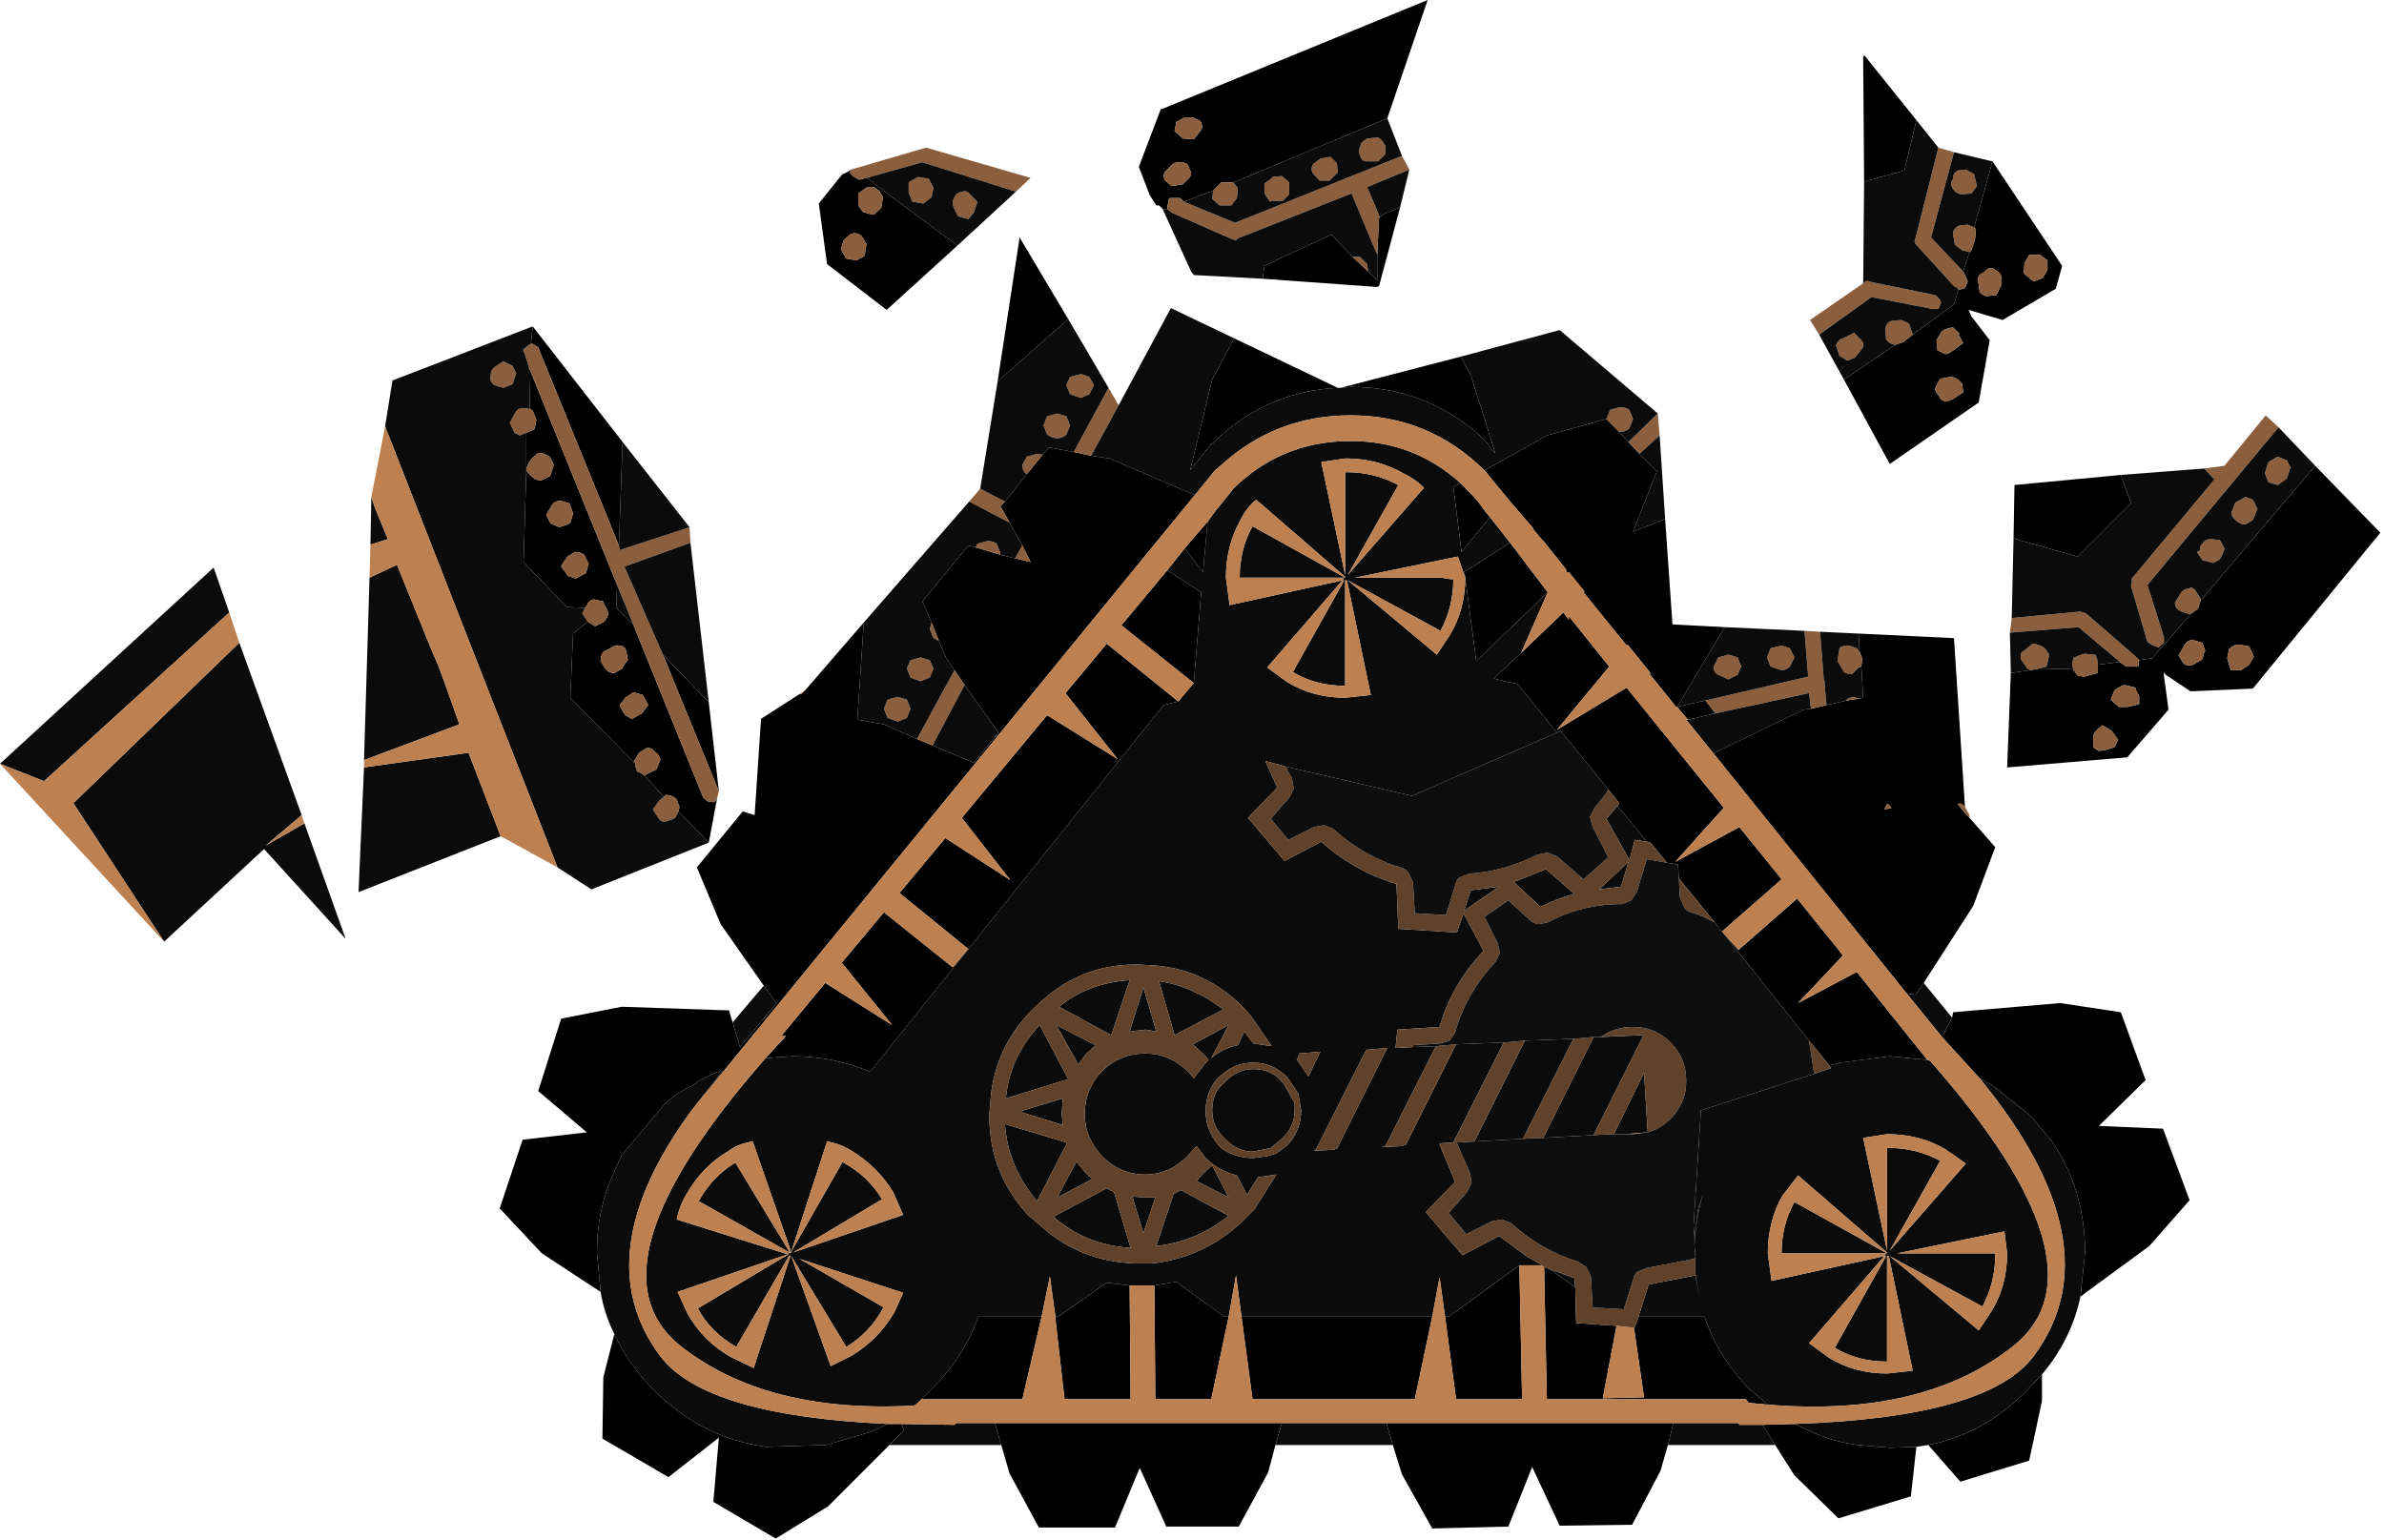 <?xml version="1.0" encoding="utf-8"?>
<svg version="1.1" id="Layer_1"
xmlns="http://www.w3.org/2000/svg"
xmlns:xlink="http://www.w3.org/1999/xlink"
width="130px" height="84px"
xml:space="preserve">
<g id="816" transform="matrix(1, 0, 0, 1, 22.85, 5.95)">
<path style="fill:#000000;fill-opacity:1" d="M81,3.35L78.8 3.95L78.75 -2.8L78.8 -2.95L81.65 0.6L81 3.35M85.8,2.85L89.6 8.55L89.25 9.8L86.35 11.5L84.5 10.95L84.65 11.3L85.65 12.6L85.05 16L80.2 19.35L77.7 14.75L80.5 12.85L80.95 12.7L81.45 12.3L83.7 10.65L83.95 9.8L84 9.85L84.3 9.75L84.45 9.4L84.3 9.05L84.2 8.85L84.55 7.8L84.65 7.7L84.85 7.1L84.9 6.55L84.8 6.45L85.8 2.85M87.85,30.6L88.15 30.55L88.35 30.5L90.2 30.55L90.45 30.9L90.8 30.95L91.55 30.75L91.55 30.3L92.75 30.15L93.1 30.4L93.35 30.4L93.75 30.4L93.8 30.05L94.5 29.95L96.65 27.5L97 27.25L97.15 26.8L103.4 19.45L106.95 23.1L100 31.6L96.6 31.75L95.25 30.85L95.15 30.7L95.15 30.9L95.4 32.75L93.15 35.35L86.6 35.9L86.8 30.75L87.85 30.6M93.35,21.5L90.45 24.4L87.25 23.5L86.95 23.4L87 20.5L92.8 19.95L93.35 21.5M85.35,8.9Q85.05 9 85 9.25L85.1 9.95Q85.1 10.05 85.45 10.2L86 10.15L86.3 9.55L86.3 9.15L86.2 8.95L85.85 8.7Q85.55 8.6 85.35 8.9M83.65,11.9Q83.3 11.95 83.05 12.1L82.75 12.6L82.8 13.15L83.2 13.35L83.35 13.35L83.75 13.1L84.2 12.75L83.95 12.3L84 12.25L83.65 11.9M88.8,8.25L88.4 7.95L87.8 7.95L87.55 8.4L87.5 8.95L88.05 9.4L88.55 9.2L88.8 8.75L88.8 8.25M83.55,14.6L82.95 14.7L82.7 15.15Q82.6 15.35 82.9 15.65Q82.95 15.9 83.3 15.95L83.65 15.8L84.2 15.45L84.15 15Q83.9 14.65 83.55 14.6M96.7,28.95Q96.45 28.95 96.25 29.25L95.95 29.8L96.2 30.2L96.3 30.3L96.65 30.35L97.25 30L97.35 29.6L97.4 29.55L97.25 29.1L96.7 28.95M98.6,29.95L98.8 30.6L99.35 30.6L99.8 30.3L100.05 29.85L99.8 29.3L99.25 29.2Q98.95 29.2 98.7 29.45L98.6 29.95M93.8,32L93.65 31.75L93.6 31.55L93 31.4Q92.7 31.5 92.45 31.7L92.25 32.2L92.4 32.35L92.7 32.6L93.15 32.6L93.8 32.45L93.8 32M91.8,33.6L91.55 33.8L91.45 33.9Q91.25 34.1 91.3 34.5Q91.25 34.85 91.45 34.9L91.6 35L91.95 34.95L92.45 34.8L92.65 34.4L92.3 33.9L91.8 33.6M70.65,35.1L75.5 32.75L75.9 32.7L76.75 32.5L77.85 32.25L78.55 32.15L78.75 32.1L78.65 30.4L78.7 29.95L78.55 29.6L78.5 28.6L83.7 28.85L84.3 38.05Q84.1 37.8 83.9 37.9L84.55 38.65L85.95 40.25L84.75 43.45L82.05 47.65L81.6 48.3L81.4 48.25L81.35 48.25L81.3 48.25L81.25 48.25L81.1 48.2L70.6 35.15L70.65 35.1M90.85,62.35Q90.85 58.95 89.05 56.3L88.05 55.1L87.7 54.75L85.75 53.2L85.1 52.85L83.05 50.6L83.6 49.55L83.65 49.25L89.5 48.75L92.8 49.25L94.15 52.95L91.6 55.45L95.1 55.6L96.55 59.5L94.35 62L90.6 64.75L90.85 62.35M87.7,69.85L88.5 69L88.5 70.45L87.8 73.7L84.05 74.85L82.3 72.85Q85.35 72.25 87.7 69.85M73.25,71.75L75 71.7L75.85 72.1Q77.05 72.65 78.45 72.85L80.2 73L81.65 72.95L81.35 75.65L77.4 76.85L75 74.5L73.95 72.85L73.25 71.75M52.75,71.65L68.4 71.65L68.1 72.85L67.7 74.25L66.15 77.2L62.2 77.25L60.7 74.05L59.4 77.3L55.25 77.4L53.6 74.45L53.1 72.85L52.75 71.65M46.7,72.85L46.3 74.35L44.7 77.3L40.75 77.3L39.3 74.1L37.95 77.35L33.8 77.35L32.2 74.4L31.75 72.85L31.4 71.65L47.05 71.65L46.7 72.85M25.65,72.85L22.3 76.2L19.45 77.95L16.05 75.95L16.35 72.45L13.6 74.6L10 72.5L10.05 69.15L10.65 66.8Q11.4 68.45 12.8 69.85Q15.45 72.5 18.95 72.95L22.2 72.85L24.75 72.1L25.55 71.7L25.6 71.7L26.3 71.7L26.45 72.05L25.65 72.85M9.9,64.5L6.7 62.4L4.4 59.95L5.65 56.2L9.15 55.8L6.5 53.55L7.75 49.6L11.05 48.95L16.9 49.15L17.1 49.8L17.5 51.15L19.5 48.75L18.8 47.8L16.45 44.45L15.15 41.35L17.65 38.3L18.3 38.5L18.65 33.25L20.75 31.9L20.85 31.9L21.05 31.7L24.25 28L23.9 33.3L25.35 33.55L27.15 34.35L28 34.7L30.25 35.65L31.6 34L29.75 31.4L29.2 30.6L28.75 29.95L28.35 29L27.95 28L27.45 26.85L29.95 23.8L30.35 23.9L31.7 24.3L32.5 24.5L33.35 24.7L32.9 23.8L32.2 22.55L31.7 21.65L31.95 21.4L33.15 19.9L34 18.85L34.35 18.45L35.7 18.7L36.65 18.9L37.65 19.05L42.3 21.05L14.9 54.55L16.55 52.45L16.45 52.45Q15.95 52.6 15.55 52.85Q15.25 52.95 15.05 53.15L14.9 53.25Q14.1 53.6 13.4 54.25L11.05 57.05L10.6 58.05Q9.7 60 9.7 62.35L9.9 64.5M31.55,14.85L32.75 7L35.4 11.45L31.55 14.85M43.25,18.25L43.2 18.25L42.05 19.7L43.25 14.75L44.45 12.5L50.1 15.2Q46.1 15.4 43.25 18.25M50.25,15.2L56.8 13.5L57.35 14.5L58.7 18.8L58.2 18.15L57.85 17.8Q54.85 15.15 50.8 15.15L50.25 15.2M70.15,32.25L70.7 32.95L69.2 33.3L68.6 32.6L68.55 32.6L67.1 30.8L67.15 30.75L65.9 29.2L65.85 29.25L63.5 26.35L63.55 26.3L62.7 25.25L62.65 25.3L62.55 25.2L62.55 25.1L61.35 23.6L61.25 23.5L60.75 22.9L60.75 22.85L59.5 21.4L58.1 19.7L61.5 17.8L64.75 16.9L65.45 17.6L65.95 18.15L66.55 18.8L67.5 19.75L66.2 23.05L67.95 22.35L68.35 28.1L71.2 28.25L68.6 32.6L70.15 32.25M61.65,63.25L62.35 63.75L63.05 64.25L63.1 66.2L65.3 66.35L64.55 70.3L66.8 70.25L66.25 66.45L66.25 66.4L66.3 66.4L66.5 65.85L70.1 65.85Q70.85 68.1 72.6 69.85L73.2 70.35L73.55 70.65L72.5 70.55L72.35 70.35L61.5 70.35L61.35 63.15L61.65 63.25M56.15,65.85L60 63.05L60.15 70.35L56.55 70.35L55.95 65.85L56.15 65.85M55.25,65.85L54.3 70.35L45.45 70.35L44.85 65.85L55.25 65.85M41.3,63.95L43.9 65.85L44.15 65.85L43.2 70.35L40.15 70.35L40.1 64.15L41.3 63.95M34.85,65.85L37.5 64L38.75 64.15L38.8 70.35L35.2 70.35L34.7 65.95L34.7 65.85L34.85 65.85M27.9,69.85Q29.7 68.1 30.5 65.85L33.95 65.85L32.9 70.35L27.4 70.35L27.9 69.85M40.6,32.5L24.6 52.5Q22.6 51.65 20.35 51.65L18.9 51.75L20 50.55L19.75 50.55L22.15 47.65L25.8 49.95L23.05 46.55L25.35 43.8L29.1 46.8L29.95 45.8L26.2 42.75L28.7 39.75L32.25 42.05L29.6 38.65L34.25 33.05L38.1 35.45L35.25 31.85L37.5 29.15L41.4 32.3L40.6 32.5M42.65,26.35L42.25 31.3L38.3 28.15L40.8 25.15L42.65 26.35M42.75,25.25L41.75 23.95L43 22.5L42.75 25.25M56.85,24.15L56.4 20.6L56.8 20.4L57.1 20.7L57.75 21.4L58.15 21.95L58.4 22.25L56.85 24.15M57.65,30.1L57.05 25.55L57 25.2L57.05 25.2L59.5 23.65L61.55 26.35L57.65 30.1M75.8,50.8L71.05 44.85L70.65 44.35L68.7 41.95L68.65 41.2L68.05 41.1L67.15 40L66.95 39.95L65.35 38L65.45 37.85L64.85 37.1L62.25 33.9L62.05 34L59.9 31.35L59.95 31.35L59.4 31.25L58.6 31.05L60.1 29.65L62.4 27.45L62.7 27.85L62.7 27.65L64.9 30.4L62.05 33.85L65.85 31.55L71.15 38.1L68.5 41.05L72 39.15L74.3 42L71.05 44.85L71.95 45.85L75.15 43.05L77.65 46.15L75.2 48.75L78.4 47.05L82.25 51.85L80.2 51.65L77.5 52L76.9 52.15L76.5 51.65L75.8 50.8M69.55,61.5L69.75 60L70 59.2L69.8 60Q69.6 60.9 69.55 61.95L69.55 61.5M69.6,63.5L69.8 64.75L69.6 63.6L69.6 63.5M52.55,5.75L53.5 5.35L52.35 9.65L52.25 9.7L46 9.25L46.1 8.55L46.5 8.35L48.55 7.4L49.75 6.85L50.9 8.05L51.75 8.85L52.25 9.35L52.25 7.95L52.35 5.9L52.4 5.9L52.55 5.75M40.35,5.25L40.2 5.25L39.85 4.7L39.25 3.15L40.45 0L40.5 0L55 -5.95L52.8 0.5L44.4 4L44.35 4L43.75 4L43.35 4.4L43.3 4.45L41.7 5.05L41.5 4.85L41 4.85Q40.85 4.85 40.85 5.1L40.8 5.45L40.55 5.45L40.35 5.25M42.6,0.65L42.2 0.45L41.75 0.45L41.3 0.7L41.2 1.2L41.65 1.6L42.25 1.65L42.6 1.2Q42.8 1 42.6 0.65M41.15,2.95L40.7 3.4Q40.55 3.55 40.65 3.85L40.75 3.95L41.05 4.2L41.6 4.1L41.65 4.1L41.95 3.8Q42.2 3.55 42.05 3.35L41.9 3L41.65 2.9L41.35 2.9L41.15 2.95M80.1,37.9L80.05 37.9L79.9 38.2L80.3 38.1L80.1 37.9M29.35,7.45L25.5 10.95L22.25 8.45L21.8 5.15L23 3.65L23.1 3.55Q23.35 3.45 23.55 3.3L23.5 3.45L23.65 3.65L24 3.85L24.4 3.75L29.3 7.4L29.35 7.45M24.45,4.25L23.95 4.6L23.95 5L23.95 5.1L23.95 5.25L24.2 5.6L24.5 5.7L24.8 5.75L25.2 5.4L25.3 4.8L25.05 4.4L25 4.4Q24.85 4.2 24.45 4.25M23.55,6.8L23.15 7.15L23 7.65L23.3 8.15L23.85 8.25L24.3 8L24.4 7.35L24.15 6.95Q23.95 6.7 23.55 6.8M6.2,11.85L11.1 18.15L10.9 23.8L6.5 13L6.2 12.8L6.1 12.8L6.2 11.85M10.75,27.2L11.7 28.15L15.5 37.55L15.75 37.75L16.1 37.8L16.25 37.6L15.8 40L14.15 38.3L14.2 38.05L14.05 37.65Q13.8 37.4 13.45 37.4L13.35 37.5L12.3 36.35L12.45 36.25L12.95 36L13.15 35.5L13.15 35.4L13 35.15L12.85 35.05Q12.7 34.8 12.4 34.85L12 35.1L11.7 35.6L8.25 32.1L8.4 28.6L9.2 27.95L9.6 28.2L10 28L10.15 27.9L10.3 27.6L10.3 27.4L10.05 26.9L10.05 26.85L9.6 26.75Q9.4 26.7 9.2 26.95L9.2 27L9.05 27.2L8.05 27.15L5.7 24.7L5.85 19.7L6.1 20L6.35 20.2L6.65 20.25L7.15 20L7.35 19.4L7.15 19Q6.9 18.75 6.5 18.75L6.15 19.05L6 19.25L5.85 19.6L5.85 17.65L6.3 17.45L6.4 16.95L6.2 16.45L6.05 16.35L6 14.1L10.8 25.95L10.75 27.2M16.35,37.2L13.3 29.75L15.8 32.35L16.35 37.2M7.7,21.35Q7.35 21.4 7.25 21.6L6.95 22.1L6.95 22.15L7.15 22.55L7.2 22.6L7.65 22.8L8.1 22.65L8.25 22.55L8.4 22.05L8.2 21.5L7.7 21.35M8.1,24.4L7.85 24.75L7.75 24.95L8.05 25.35L8.1 25.45L8.55 25.6L9.1 25.3L9.25 24.8L9 24.3Q8.8 24.15 8.5 24.15L8.1 24.4M10.95,29.25L10.6 29.3L10.15 29.55L10.05 29.6Q9.9 29.8 9.9 30.1L10.15 30.5Q10.35 30.75 10.65 30.75L11.1 30.5L11.1 30.45L11.4 30L11.35 29.95L11.35 29.8L11.25 29.4L11.1 29.3L10.95 29.25M11.7,31.8L11.25 32.1L10.95 32.5L11 32.65L11.25 33.05L11.6 33.25L11.7 33.2L12.15 32.95L12.5 32.5L12.2 31.95L11.7 31.8" />
<path style="fill:#8B5F3D;fill-opacity:1" d="M82.45,7L84.2 8.85L84.3 9.05L84.45 9.4L84.3 9.75L84 9.85L83.95 9.8L83.7 9.65L81.6 7.35L81.55 7.2L81.6 7.05L82.85 2.1L83.7 2.35L82.45 7M76.35,12.3L75.85 11.5L78.75 9.5Q78.95 9.3 79.05 9.4L82.7 10.15L82.9 10.35L83 10.55L82.85 10.9L82.55 10.9L79.2 10.25L76.35 12.3M101.85,19.15L102.05 19.55L101.85 20.15L101.35 20.5L100.85 20.35L100.65 19.85L100.85 19.25L101.35 18.95L101.85 19.15M90.5,28.25L86.75 28.55L86.85 27.75L90.6 27.4L90.9 27.5L93.55 29.8L93.8 30.05L93.75 30.4L93.35 30.4L93.1 30.4L92.75 30.15L90.5 28.25M94.25,25.95L95.15 28.8L95.15 29.1L94.85 29.35L94.45 29.2L94.25 29.05L93.35 26L93.4 25.8L93.4 25.6L97.9 20.2L97.35 19.6L98.45 19.45L100.7 16.7L101.4 17.35L94.25 25.95M96.55,27.55L96.1 27.4Q95.75 27.25 95.75 26.9L96.1 26.35Q96.25 26.15 96.5 26.15Q96.7 26 96.9 26.3L97.15 26.7L97.15 26.8L97 27.25L96.65 27.5L96.55 27.55M91.55,30.3L91.55 30.75L90.8 30.95L90.45 30.9L90.2 30.55Q90.1 30.15 90.25 29.9L90.8 29.7L91.4 29.75L91.5 29.95L91.55 30.3M88.35,30.5L88.15 30.55L87.85 30.6L87.7 30.5L87.35 30Q87.3 29.6 87.5 29.55L88 29.15Q88.4 29.2 88.65 29.4L88.9 29.75L88.75 30.4L88.35 30.5M84.95,4.2L84.65 4.6L84.1 4.65Q83.7 4.55 83.6 4.25Q83.45 4.1 83.65 3.8Q83.6 3.55 83.9 3.35L84.35 3.3L84.8 3.55L84.95 4.2M84.15,7.7L83.75 7.4L83.65 6.8Q83.65 6.5 84 6.35L84.45 6.3L84.8 6.45L84.9 6.55L84.85 7.1L84.65 7.7L84.55 7.8L84.15 7.7M81.45,12.3L80.95 12.7L80.5 12.85Q80.15 12.8 80 12.55L79.95 12Q80 11.65 80.3 11.55L80.85 11.5L81.25 11.7L81.45 12.3M85.85,8.7L86.2 8.95L86.3 9.15L86.3 9.55L86 10.15L85.45 10.2Q85.1 10.05 85.1 9.95L85 9.25Q85.05 9 85.35 8.9Q85.55 8.6 85.85 8.7M84,12.25L83.95 12.3L84.2 12.75L83.75 13.1L83.35 13.35L83.2 13.35L82.8 13.15L82.75 12.6L83.05 12.1Q83.3 11.95 83.65 11.9L84 12.25M88.8,8.75L88.55 9.2L88.05 9.4L87.5 8.95L87.55 8.4L87.8 7.95L88.4 7.95L88.8 8.25L88.8 8.75M84.15,15L84.2 15.45L83.65 15.8L83.3 15.95Q82.95 15.9 82.9 15.65Q82.6 15.35 82.7 15.15L82.95 14.7L83.55 14.6Q83.9 14.65 84.15 15M99.6,21.15L100 21.3L100.25 21.8L100 22.4L99.6 22.65Q99.3 22.65 99.1 22.45Q98.75 22.15 98.85 21.95L99.05 21.45L99.6 21.15M98.4,24.15L98.2 24.55L97.85 24.75L97.25 24.6L96.95 24.15L97.15 24.05Q97.05 23.85 97.3 23.65Q97.4 23.45 97.75 23.45L98.2 23.5L98.45 23.95L98.4 24.15M97.25,29.1L97.4 29.55L97.35 29.6L97.25 30L96.65 30.35L96.3 30.3L96.2 30.2L95.95 29.8L96.25 29.25Q96.45 28.95 96.7 28.95L97.25 29.1M98.7,29.45Q98.95 29.2 99.25 29.2L99.8 29.3L100.05 29.85L99.8 30.3L99.35 30.6L98.8 30.6L98.6 29.95L98.7 29.45M93.8,32.45L93.15 32.6L92.7 32.6L92.4 32.35L92.25 32.2L92.45 31.7Q92.7 31.5 93 31.4L93.6 31.55L93.65 31.75L93.8 32L93.8 32.45M92.3,33.9L92.65 34.4L92.45 34.8L91.95 34.95L91.6 35L91.45 34.9Q91.25 34.85 91.3 34.5Q91.25 34.1 91.45 33.9L91.55 33.8L91.8 33.6L92.3 33.9M83.9,37.9Q84.1 37.8 84.3 38.05L84.55 38.5L84.55 38.65L83.9 37.9M20.75,31.9L21.05 31.7L20.85 31.9L20.75 31.9M30,21.4L30.6 20.7L31.95 21.4L31.7 21.65L32.2 22.55L30 21.4M36.65,18.9L35.7 18.7L37.6 15.2L38.15 16.15L36.65 18.9M66.55,18.8L65.95 18.15L67.55 16.6L67.65 17.8L66.55 18.8M70.15,32.25L75.75 30.95L75.55 28.45L76.4 28.5L76.6 31.1L76.65 31.2L76.65 31.45L76.75 32.5L75.9 32.7L75.8 31.85L70.7 32.95L70.15 32.25M64.75,16.9L64.95 16.4L65.5 16.25Q65.8 16.25 66 16.4L66.2 16.9L66 17.4Q65.8 17.6 65.5 17.6L65.45 17.6L64.75 16.9M78.7,13.05L78.3 13.55L77.95 13.7L77.85 13.7L77.45 13.45L77.3 12.95L77.25 12.9Q77.4 12.55 77.65 12.5L78.25 12.2L78.6 12.55Q78.85 12.8 78.7 13.05M51.35,2L51.35 1.9L51.55 1.7L51.7 1.6L52.3 1.55L52.5 1.7L52.7 2L52.7 2.45L52.3 2.85L51.65 2.85Q51.4 2.85 51.3 2.5Q51.2 2.2 51.35 2M50.85,4.6L44.65 7.05L44.55 7.15L44.35 7.1L41.05 5.65L40.8 5.45L40.85 5.1Q40.85 4.85 41 4.85L41.5 4.85L41.7 5.05L44.5 6.2L53.6 2.55L54 3.3L51.7 4.25L52.4 5.9L52.35 5.9L52.25 7.95L50.85 4.6M51.3,8.05L51.7 8.45L51.75 8.85L50.9 8.05L51.3 8.05M49.7,2.6L50.05 2.95L50.1 3.45L49.65 3.9L49.1 3.9L48.75 3.5Q48.6 3.3 48.75 3L49.15 2.7L49.7 2.6M47.45,4L47.45 4.65L47.1 5L46.5 5L46.4 5.05L46.1 4.6L46.1 4.05L46.4 3.85L46.55 3.7L47.05 3.65L47.45 4M42.6,1.2L42.25 1.65L41.65 1.6L41.2 1.2L41.3 0.7L41.75 0.45L42.2 0.45L42.6 0.65Q42.8 1 42.6 1.2M41.35,2.9L41.65 2.9L41.9 3L42.05 3.35Q42.2 3.55 41.95 3.8L41.65 4.1L41.6 4.1L41.05 4.2L40.75 3.95L40.65 3.85Q40.55 3.55 40.7 3.4L41.15 2.95L41.35 2.9M44.4,4L44.65 4.3L44.6 4.85L44.3 5.25L43.65 5.25L43.25 4.9L43.3 4.45L43.35 4.4L43.75 4L44.35 4L44.4 4M78.65,30.4L78.5 30.45L78.15 30.8Q77.7 30.8 77.65 30.6L77.35 30.1L77.45 29.45Q77.5 29.25 77.95 29.25L78.4 29.4L78.55 29.6L78.7 29.95L78.65 30.4M78.55,32.15L77.85 32.25Q77.8 32.15 78.2 32.05L78.55 32.15M71.9,29.9L72.1 30.4L71.9 30.85L71.4 31.1L70.85 30.85Q70.6 30.75 70.6 30.4L70.85 29.9L71.4 29.75L71.9 29.9M73.5,29.9L73.7 29.4L74.3 29.25L74.75 29.4L75 29.9L74.75 30.4Q74.55 30.6 74.3 30.6L73.7 30.4L73.5 29.9M80.3,38.1L79.9 38.2L80.05 37.9L80.1 37.9L80.3 38.1M27.45,2.9L24.4 3.75L24 3.85L23.65 3.65L23.5 3.45L23.55 3.3L27.65 2.1L33.35 3.75L32.55 4.5L27.45 2.9M26.9,5.05L26.7 4.55L26.7 4L27.2 3.7L27.8 3.8L28.05 4.3L27.95 4.8L27.5 5.15L26.9 5.05M29.65,4.5Q29.85 4.4 30.1 4.7L30.45 5.05L30.25 5.65L29.95 6L29.4 5.85L29.15 5.35Q29.05 5.05 29.2 4.8Q29.3 4.55 29.65 4.5M25,4.4L25.05 4.4L25.3 4.8L25.2 5.4L24.8 5.75L24.5 5.7L24.2 5.6L23.95 5.25L23.95 5.1L23.95 5L23.95 4.6L24.45 4.25Q24.85 4.2 25 4.4M24.15,6.95L24.4 7.35L24.3 8L23.85 8.25L23.3 8.15L23 7.65L23.15 7.15L23.55 6.8Q23.95 6.7 24.15 6.95M28.05,28.85L27.85 28.35L27.95 28L28.35 29L28.05 28.85M29.2,30.6L29.75 31.4L28 34.7L27.15 34.35L29.2 30.6M36.1,14.45L36.55 14.6L36.8 15.05L36.55 15.55L36.1 15.75L35.5 15.55L35.3 15.05L35.5 14.6L36.1 14.45M34.25,16.75L34.8 16.6L35.3 16.75L35.5 17.25L35.3 17.75Q35.1 17.95 34.8 17.95Q34.55 17.95 34.25 17.75L34.05 17.25L34.25 16.75M33.15,19.9Q32.9 19.8 32.9 19.4L33.15 18.95L33.7 18.8L34 18.85L33.15 19.9M32.9,23.8L33.35 24.7L32.5 24.5L32.9 23.8M31.7,24.3L30.35 23.9L30.45 23.7L31 23.55Q31.3 23.55 31.5 23.7L31.7 24.2L31.7 24.3M10.95,24.05L14.75 22.8L14.8 23.65L11.2 24.95L13.3 29.75L16.35 37.2L16.25 37.6L16.1 37.8L15.75 37.75L15.5 37.55L11.7 28.15L10.8 25.95L6 14.1L5.75 13.3Q5.6 13.15 5.75 13.05L6 12.85L6.1 12.8L6.2 12.8L6.5 13L10.9 23.8L10.95 24.05M5.1,15L4.6 15.2L4.1 15.05Q3.85 14.85 3.9 14.6Q3.9 14.2 4.15 14.05L4.6 13.75L5.1 14L5.3 14.4L5.1 15M5.85,17.65L5.6 17.75L5.5 17.8L5.2 17.65L4.95 17.1L5.25 16.55Q5.4 16.3 5.7 16.3L6.05 16.35L6.2 16.45L6.4 16.95L6.3 17.45L5.85 17.65M5.85,19.6L6 19.25L6.15 19.05L6.5 18.75Q6.9 18.75 7.15 19L7.35 19.4L7.15 20L6.65 20.25L6.35 20.2L6.1 20L5.85 19.7L5.85 19.6M9.05,27.2L9.2 27L9.2 26.95Q9.4 26.7 9.6 26.75L10.05 26.85L10.05 26.9L10.3 27.4L10.3 27.6L10.15 27.9L10 28L9.6 28.2L9.2 27.95L8.9 27.5L9.05 27.2M11.7,35.6L12 35.1L12.4 34.85Q12.7 34.8 12.85 35.05L13 35.15L13.15 35.4L13.15 35.5L12.95 36L12.45 36.25L12.3 36.35L12 36.15L11.9 36.15L11.8 35.85L11.8 35.7L11.7 35.6M13.35,37.5L13.45 37.4Q13.8 37.4 14.05 37.65L14.2 38.05L14.15 38.3L14 38.6L13.9 38.7L13.45 38.85Q13.2 38.9 13.05 38.65L12.75 38.2L13.1 37.7L13.35 37.5M8.2,21.5L8.4 22.05L8.25 22.55L8.1 22.65L7.65 22.8L7.2 22.6L7.15 22.55L6.95 22.15L6.95 22.1L7.25 21.6Q7.35 21.4 7.7 21.35L8.2 21.5M8.5,24.15Q8.8 24.15 9 24.3L9.25 24.8L9.1 25.3L8.55 25.6L8.1 25.45L8.05 25.35L7.75 24.95L7.85 24.75L8.1 24.4L8.5 24.15M11.1,29.3L11.25 29.4L11.35 29.8L11.35 29.95L11.4 30L11.1 30.45L11.1 30.5L10.65 30.75Q10.35 30.75 10.15 30.5L9.9 30.1Q9.9 29.8 10.05 29.6L10.15 29.55L10.6 29.3L10.95 29.25L11.1 29.3M12.2,31.95L12.5 32.5L12.15 32.95L11.7 33.2L11.6 33.25L11.25 33.05L11 32.65L10.95 32.5L11.25 32.1L11.7 31.8L12.2 31.95M26.8,30.05L27.35 29.9L27.85 30.05L28.05 30.5L27.85 31L27.35 31.2L26.8 31L26.6 30.5L26.8 30.05M26.1,32.05L26.6 32.2L26.8 32.7L26.6 33.2L26.1 33.4L25.55 33.2L25.35 32.7L25.55 32.2L26.1 32.05" />
<path style="fill:#0B0B0B;fill-opacity:1" d="M81.25,11.7L80.85 11.5L80.3 11.55Q80 11.65 79.95 12L80 12.55Q80.15 12.8 80.5 12.85L77.7 14.75L76.35 12.3L79.2 10.25L82.55 10.9L82.85 10.9L83 10.55L82.9 10.35L82.7 10.15L79.05 9.4Q78.95 9.3 78.75 9.5L78.8 3.95L81 3.35L81.65 0.6L82.85 2.1L81.6 7.05L81.55 7.2L81.6 7.35L83.7 9.65L83.95 9.8L83.7 10.65L81.45 12.3L81.25 11.7M84.8,6.45L84.45 6.3L84 6.35Q83.65 6.5 83.65 6.8L83.75 7.4L84.15 7.7L84.55 7.8L84.2 8.85L82.45 7L83.7 2.35L85.8 2.85L84.8 6.45M101.35,18.95L100.85 19.25L100.65 19.85L100.85 20.35L101.35 20.5L101.85 20.15L102.05 19.55L101.85 19.15L101.35 18.95M92.75,30.15L91.55 30.3L91.5 29.95L91.4 29.75L90.8 29.7L90.25 29.9Q90.1 30.15 90.2 30.55L88.35 30.5L88.75 30.4L88.9 29.75L88.65 29.4Q88.4 29.2 88 29.15L87.5 29.55Q87.3 29.6 87.35 30L87.7 30.5L87.85 30.6L86.8 30.75L86.75 28.55L90.5 28.25L92.75 30.15M86.85,27.75L86.95 23.4L87.25 23.5L90.45 24.4L93.35 21.5L92.8 19.95L97.35 19.6L97.9 20.2L93.4 25.6L93.4 25.8L93.35 26L94.25 29.05L94.45 29.2L94.85 29.35L95.15 29.1L95.15 28.8L94.25 25.95L101.4 17.35L103.4 19.45L97.15 26.8L97.15 26.7L96.9 26.3Q96.7 26 96.5 26.15Q96.25 26.15 96.1 26.35L95.75 26.9Q95.75 27.25 96.1 27.4L96.55 27.55L96.65 27.5L94.5 29.95L93.8 30.05L93.55 29.8L90.9 27.5L90.6 27.4L86.85 27.75M84.8,3.55L84.35 3.3L83.9 3.35Q83.6 3.55 83.65 3.8Q83.45 4.1 83.6 4.25Q83.7 4.55 84.1 4.65L84.65 4.6L84.95 4.2L84.8 3.55M99.05,21.45L98.85 21.95Q98.75 22.15 99.1 22.45Q99.3 22.65 99.6 22.65L100 22.4L100.25 21.8L100 21.3L99.6 21.15L99.05 21.45M98.45,23.95L98.2 23.5L97.75 23.45Q97.4 23.45 97.3 23.65Q97.05 23.85 97.15 24.05L96.95 24.15L97.25 24.6L97.85 24.75L98.2 24.55L98.4 24.15L98.45 23.95M81.1,48.2L81.25 48.25L81.3 48.25L81.35 48.25L81.4 48.25L81.6 48.3L82.05 47.65L83.6 49.55L83.05 50.6L81.1 48.2M80.2,73L78.45 72.85Q77.05 72.65 75.85 72.1L75 71.7Q85.55 71.35 88.05 68Q92.55 61.95 85.1 52.85L85.75 53.2L87.7 54.75L88.05 55.1L89.05 56.3Q90.85 58.95 90.85 62.35L90.6 64.75Q90.1 67.1 88.5 69L87.7 69.85Q85.35 72.25 82.3 72.85L81.65 72.95L80.2 73M73.95,72.85L68.1 72.85L68.4 71.65L71.95 71.65L72 71.75L73.25 71.75L73.95 72.85M53.1,72.85L46.7 72.85L47.05 71.65L52.75 71.65L53.1 72.85M31.75,72.85L25.65 72.85L26.45 72.05L26.3 71.7L29.2 71.75L29.3 71.65L31.4 71.65L31.75 72.85M9.7,62.35Q9.7 60 10.6 58.05L11.05 57.05L13.4 54.25Q14.1 53.6 14.9 53.25L15.05 53.15Q15.25 52.95 15.55 52.85Q15.95 52.6 16.45 52.45L16.55 52.45L14.9 54.55Q9.05 62.5 13.15 68Q15.6 71.25 25.55 71.7L24.75 72.1L22.2 72.85L18.95 72.95Q15.45 72.5 12.8 69.85Q11.4 68.45 10.65 66.8Q10.1 65.7 9.9 64.5L9.7 62.35M17.1,49.8L18.8 47.8L19.5 48.75L17.5 51.15L17.1 49.8M27.15,34.35L25.35 33.55L23.9 33.3L24.25 28L30 21.4L32.2 22.55L32.9 23.8L32.5 24.5L31.7 24.3L31.7 24.2L31.5 23.7Q31.3 23.55 31 23.55L30.45 23.7L30.35 23.9L29.95 23.8L27.45 26.85L27.95 28L27.85 28.35L28.05 28.85L28.35 29L28.75 29.95L29.2 30.6L27.15 34.35M35.4,11.45L37.6 15.2L35.7 18.7L34.35 18.45L34 18.85L33.7 18.8L33.15 18.95L32.9 19.4Q32.9 19.8 33.15 19.9L31.95 21.4L30.6 20.7L31.55 14.85L35.4 11.45M38.15,16.15L41 10.85L44.45 12.5L43.25 14.75L42.05 19.7L43.2 18.25L43.25 18.25Q46.1 15.4 50.1 15.2L50.15 15.2L50.2 15.2L50.25 15.2L50.8 15.15Q54.85 15.15 57.85 17.8L58.2 18.15L58.7 18.8L57.35 14.5L56.8 13.5L62.2 12.05L67.55 16.6L65.95 18.15L65.45 17.6L65.5 17.6Q65.8 17.6 66 17.4L66.2 16.9L66 16.4Q65.8 16.25 65.5 16.25L64.95 16.4L64.75 16.9L61.5 17.8L58.1 19.7Q55.05 16.7 50.8 16.7Q46.7 16.7 43.7 19.45L43.4 19.7L42.35 21L42.3 21.05L37.65 19.05L36.65 18.9L38.15 16.15M66.55,18.8L67.65 17.8L67.95 22.35L66.2 23.05L67.5 19.75L66.55 18.8M68.6,32.6L71.2 28.25L75.55 28.45L75.75 30.95L70.15 32.25L68.6 32.6M76.4,28.5L78.5 28.6L78.55 29.6L78.4 29.4L77.95 29.25Q77.5 29.25 77.45 29.45L77.35 30.1L77.65 30.6Q77.7 30.8 78.15 30.8L78.5 30.45L78.65 30.4L78.75 32.1L78.55 32.15L78.2 32.05Q77.8 32.15 77.85 32.25L76.75 32.5L76.65 31.45L76.65 31.2L76.6 31.1L76.4 28.5M73.2,70.35L72.6 69.85Q70.85 68.1 70.1 65.85L66.5 65.85L67.05 64.1L69.6 63.6L69.8 64.75L69.6 63.5L69.6 62.65L69.55 61.95Q69.6 60.9 69.8 60L70 59.2L69.75 60L69.55 61.5L69.5 60.9L69.9 54.6L76.1 52.6L77 52.3L76.5 51.65L76.9 52.15L77.5 52L80.2 51.65L82.25 51.85L82.4 51.9Q92.25 63.1 87 67.4Q82.1 71.35 73.55 70.65L73.2 70.35M44.85,65.85L44.55 63.6L44.15 65.85L43.9 65.85L41.3 63.95L40.1 64.15L39.6 64.15L39.45 64.15L39.25 64.15L38.75 64.15L37.5 64L34.85 65.85L34.7 65.85L34.4 63.65L33.95 65.85L30.5 65.85Q29.7 68.1 27.9 69.85L27.4 70.35L27.15 70.6L27 70.7Q18.9 71.15 14.2 67.4Q8.95 63.1 18.9 51.75L20.35 51.65Q22.6 51.65 24.6 52.5L40.6 32.5L41.4 32.3L42.25 31.3L42.65 26.35L40.8 25.15L41.75 23.95L42.75 25.25L43 22.5L43.4 21.95L44.25 20.9L44.4 20.7Q47.05 18.1 50.8 18.1Q54.25 18.1 56.8 20.4L56.4 20.6L56.85 24.15L58.4 22.25L59.5 23.65L57.05 25.2L57 25.2L57.05 25.55L57.65 30.1L61.55 26.35L60.1 29.65L58.6 31.05L59.4 31.25L59.95 31.35L59.9 31.35L62.05 34L54.15 37.45L47.25 35.85L46.15 35.55L46.8 37L45.2 38.65L47.2 41L49.2 39.95Q51.05 41.6 53.3 42.25L53.4 44.7L56.6 44.9L56.95 43.85L58.05 45.9Q56.3 47.75 55.65 50.05L53.35 50.2L53.25 51.2L54.2 51.15L55.45 51.1L52.7 56.55L52.6 56.55L52.55 56.6L53.65 56.55L53.7 56.5L53.8 56.5L56.55 51L59.15 50.9L56.4 56.35L55.65 56.4L55.65 56.45L56.5 58.5L54.9 60.15L56.9 62.5L58.9 61.45L60.45 62.6L60.65 62.7L61.25 63.05L61.2 63.05L60 63.05L56.15 65.85L55.95 65.85L55.65 63.7L55.25 65.85L44.85 65.85M83.2,56.7Q81.8 55.9 80.05 55.9L78.75 56.1L80.05 62.25L80.05 56.65L80.15 56.65Q81.65 56.65 82.95 57.35L80.2 62.25L84.35 57.5L83.2 56.7M85.25,65.3L80.2 62.55L85.05 66.6L85.75 65.55Q86.6 64.15 86.6 62.4L86.45 61.2L80.6 62.4L85.95 62.4L85.95 62.5Q85.95 64 85.25 65.3M70.7,32.95L75.8 31.85L75.9 32.7L75.5 32.75L70.65 35.1L70.6 35.15L69.1 33.3L69.2 33.3L70.7 32.95M78.6,12.55L78.25 12.2L77.65 12.5Q77.4 12.55 77.25 12.9L77.3 12.95L77.45 13.45L77.85 13.7L77.95 13.7L78.3 13.55L78.7 13.05Q78.85 12.8 78.6 12.55M51.3,2.5Q51.4 2.85 51.65 2.85L52.3 2.85L52.7 2.45L52.7 2L52.5 1.7L52.3 1.55L51.7 1.6L51.55 1.7L51.35 1.9L51.35 2Q51.2 2.2 51.3 2.5M53.5,5.35L52.55 5.75L52.4 5.9L51.7 4.25L54 3.3L53.5 5.35M52.8,0.5L53.6 2.55L44.5 6.2L41.7 5.05L43.3 4.45L43.25 4.9L43.65 5.25L44.3 5.25L44.6 4.85L44.65 4.3L44.4 4L52.8 0.5M42.25,9.05L42.1 8.85L40.55 5.45L40.8 5.45L41.05 5.65L44.35 7.1L44.55 7.15L44.65 7.05L50.85 4.6L52.25 7.95L52.25 9.35L51.75 8.85L51.7 8.45L51.3 8.05L50.9 8.05L49.75 6.85L48.55 7.4L46.5 8.35L46.1 8.55L46 9.25L42.25 9.05M49.15,2.7L48.75 3Q48.6 3.3 48.75 3.5L49.1 3.9L49.65 3.9L50.1 3.45L50.05 2.95L49.7 2.6L49.15 2.7M47.05,3.65L46.55 3.7L46.4 3.85L46.1 4.05L46.1 4.6L46.4 5.05L46.5 5L47.1 5L47.45 4.65L47.45 4L47.05 3.65M49.2,19.25L50.5 25.4L50.5 19.8L50.6 19.8Q52.1 19.8 53.4 20.5L50.65 25.4L54.8 20.65Q54.3 20.15 53.65 19.85Q52.25 19.05 50.5 19.05L49.2 19.25M44.8,22.4Q44 23.8 44 25.55L44.2 27.05L50.35 25.7L46.25 30.45L47.35 31.25Q48.75 32.1 50.5 32.1L51.9 31.95L50.6 25.7L50.5 25.7L50.5 31.45Q48.9 31.45 47.65 30.7L50.45 25.7L50.35 25.7L50.45 25.55L44.75 25.55Q44.75 24 45.45 22.75L50.5 25.55L50.5 25.5L45.65 21.3Q45.1 21.75 44.8 22.4M57.05,25.55L56.65 24.4L51.05 25.55L55.75 25.55L56.35 25.65L56.4 25.6L56.4 25.65Q56.4 27.15 55.7 28.45L50.65 25.7L55.5 29.75L56.2 28.7Q57.05 27.3 57.05 25.55M66.3,39.85L66 40.95L64.75 38.7L65.35 38L66.95 39.95L66.3 39.85M44.65,48.7Q42.7 46.9 40.1 46.7L39.25 46.65L38.95 46.65Q36.15 46.7 34.05 48.55L33.5 49.05L33.4 49.15Q31.3 51.3 31.15 54.25L31.1 54.8L31.1 55.05Q31.15 58.1 33.25 60.35L33.5 60.55L33.85 60.85Q36 62.85 39.1 62.95L39.25 62.95L39.95 62.95Q42.75 62.65 44.85 60.7L45 60.55L45.55 60L46.75 58.1L45.75 58.25L45.15 59.2L44.6 58.15Q43.6 57.9 42.9 57.2L42.4 56.55L41.9 57.1Q40.9 58.1 39.6 58.1Q38.25 58.1 37.25 57.1Q36.3 56.1 36.3 54.8Q36.3 53.45 37.25 52.45Q38.25 51.5 39.6 51.5Q40.9 51.5 41.9 52.45L42.25 52.85L42.9 52L43.05 51.85L42.8 51.55L42.2 51L44.15 49.95L43.2 51.75Q43.85 51.2 44.65 51.05L45 50.3L45.5 50.95L46.5 51.1L45.4 49.5L45 49.05L44.65 48.7M58.9,42.4L57 43.7L57.35 42.6L58.9 42.4M71.4,29.75L70.85 29.9L70.6 30.4Q70.6 30.75 70.85 30.85L71.4 31.1L71.9 30.85L72.1 30.4L71.9 29.9L71.4 29.75M73.7,30.4L74.3 30.6Q74.55 30.6 74.75 30.4L75 29.9L74.75 29.4L74.3 29.25L73.7 29.4L73.5 29.9L73.7 30.4M63,42.8Q62.05 43.05 61.15 43.5L59.7 42.15L61.45 41.45L63 42.8M64.35,42.55L65.95 41.05L65.55 42.4L64.35 42.55M29.3,7.4L24.4 3.75L27.45 2.9L32.55 4.5L29.35 7.45L29.3 7.4M27.5,5.15L27.95 4.8L28.05 4.3L27.8 3.8L27.2 3.7L26.7 4L26.7 4.55L26.9 5.05L27.5 5.15M29.2,4.8Q29.05 5.05 29.15 5.35L29.4 5.85L29.95 6L30.25 5.65L30.45 5.05L30.1 4.7Q29.85 4.4 29.65 4.5Q29.3 4.55 29.2 4.8M29.75,31.4L31.6 34L30.25 35.65L28 34.7L29.75 31.4M35.5,14.6L35.3 15.05L35.5 15.55L36.1 15.75L36.55 15.55L36.8 15.05L36.55 14.6L36.1 14.45L35.5 14.6M34.05,17.25L34.25 17.75Q34.55 17.95 34.8 17.95Q35.1 17.95 35.3 17.75L35.5 17.25L35.3 16.75L34.8 16.6L34.25 16.75L34.05 17.25M-1.45,14.8L6.2 11.85L6.1 12.8L6 12.85L5.75 13.05Q5.6 13.15 5.75 13.3L6 14.1L6.05 16.35L5.7 16.3Q5.4 16.3 5.25 16.55L4.95 17.1L5.2 17.65L5.5 17.8L5.6 17.75L5.85 17.65L5.85 19.6L5.85 19.7L5.7 24.7L8.05 27.15L9.05 27.2L8.9 27.5L9.2 27.95L8.4 28.6L8.25 32.1L11.7 35.6L11.8 35.7L11.8 35.85L11.9 36.15L12 36.15L12.3 36.35L13.35 37.5L13.1 37.7L12.75 38.2L13.05 38.65Q13.2 38.9 13.45 38.85L13.9 38.7L14 38.6L14.15 38.3L15.8 40L9.4 42.55L7.55 41.35L-1.85 17.3L-1.45 14.8M10.8,25.95L11.7 28.15L10.75 27.2L10.8 25.95M15.8,32.35L13.3 29.75L11.2 24.95L14.8 23.65L15.8 32.35M14.75,22.8L10.95 24.05L10.9 23.8L11.1 18.15L14.75 22.8M5.3,14.4L5.1 14L4.6 13.75L4.15 14.05Q3.9 14.2 3.9 14.6Q3.85 14.85 4.1 15.05L4.6 15.2L5.1 15L5.3 14.4M-2.7,25.55L-1.2 24.85L0.6 29.3L1.05 30.35L1.35 31.15L2.2 33.55L-3 35.5L-2.7 25.55M-3,35.9L2.7 35.1L4.45 39.65L-3.3 42.7L-3 35.9M-2.6,21.15L-2.4 21.75L-1.7 23.45L-2.65 23.75L-2.6 21.15M26.6,30.5L26.8 31L27.35 31.2L27.85 31L28.05 30.5L27.85 30.05L27.35 29.9L26.8 30.05L26.6 30.5M25.55,32.2L25.35 32.7L25.55 33.2L26.1 33.4L26.6 33.2L26.8 32.7L26.6 32.2L26.1 32.05L25.55 32.2M38.75,47.5L37.75 50.5L34.9 48.95Q36.5 47.65 38.75 47.5M36.35,51.55L35.95 52.1L34.75 49.95L36.9 51.05L36.35 51.55M39.6,50.2L38.75 50.3L39.5 47.9L40.2 50.3L39.6 50.2M32.8,54.65L35.1 53.95L35.05 54.8L35.1 55.4L32.85 54.7L32.8 54.65M33.85,49.95L35.4 52.9L32 53.95Q32.2 51.7 33.85 49.95M35.3,56.45L33.7 59.55Q32.1 57.65 31.95 55.35L35.3 56.35L35.3 56.45M37.9,59.05L38.8 62.1Q36.35 61.95 34.6 60.4L37.5 58.85L37.9 59.05M36.7,58.35L34.8 59.35L35.85 57.4L36.35 58L36.7 58.35M39.5,61.3L38.9 59.3L39.6 59.35L40.15 59.35L39.5 61.3M23.5,56.75Q22.9 56.4 22.25 56.3L20.3 62.3L23.1 57.4L23.15 57.45Q24.5 58.2 25.25 59.45L20.4 62.35L26.4 60.3L25.85 59.05Q25 57.65 23.5 56.75M26.4,64.55L20.75 62.7L25.35 65.35L25.3 65.4Q24.55 66.75 23.3 67.5L20.3 62.55L22.45 68.55L23.55 68Q25 67.15 25.9 65.65L26.4 64.55M20.3,62.35L18.2 56.3Q17.45 56.4 16.9 56.8Q15.45 57.65 14.6 59.15Q14.2 59.8 14.05 60.55L20.1 62.45L14.1 64.5L14.65 65.7Q15.5 67.2 17 68.05L18.25 68.65L20.25 62.55L20.2 62.5L17.3 67.5Q15.9 66.7 15.2 65.4L20.15 62.45L20.1 62.45L20.2 62.35L15.25 59.55Q16 58.2 17.25 57.45L20.25 62.4L20.3 62.35M74.35,59.25Q73.55 60.65 73.55 62.4L73.75 63.9L79.9 62.55L75.8 67.3L76.9 68.1Q78.3 68.95 80.05 68.95L81.45 68.8L80.15 62.55L80.05 62.55L80.05 68.3Q78.45 68.3 77.2 67.55L80 62.55L79.9 62.55L80 62.4L74.3 62.4Q74.3 60.85 75 59.6L80.05 62.4L80.05 62.35L75.2 58.15L74.35 59.25M61.3,56.1L64.05 50.6L64.45 50.6L66.7 50.5L66.7 50.65L64.05 55.95L61.3 56.1M65.75,55.9L65.15 55.9L66.8 52.55L67 55.8L65.75 55.9M62.95,50.7L60.2 56.15L57.55 56.3L60.3 50.8L62.95 50.7M61.65,63.25L63 63.75L63.05 64.25L62.35 63.75L61.65 63.25M51.65,51.3L48.9 56.75L48.85 56.75L48.8 56.8L49.9 56.75L49.95 56.7L50.05 56.7L52.8 51.2L51.65 51.3M47.9,51.8L47.85 51.8L48.5 52.75L49.15 51.4L48 51.5L47.9 51.8M47.35,52.8Q46.55 52 45.5 52Q44.55 52 43.85 52.6L43.6 52.8Q42.9 53.55 42.9 54.6L42.9 54.8Q42.95 55.75 43.6 56.5L43.8 56.7Q44.55 57.2 45.5 57.2L46.25 57.1L46.75 56.95L47.35 56.5Q48.1 55.7 48.1 54.6L47.95 53.7L47.35 52.8M47.15,53.15L47.75 54.2L47.75 54.6Q47.75 55.5 47.05 56.15L46.45 56.65L45.5 56.85L45.3 56.85Q44.55 56.75 44.05 56.25L43.95 56.15Q43.25 55.5 43.25 54.6Q43.25 53.6 43.95 53.05L44 53Q44.65 52.35 45.5 52.35Q46.5 52.35 47.05 53.05L47.15 53.15M42.8,58L43.25 57.6L44.15 59.35L42.4 58.45L42.8 58M41.55,58.95L44.15 60.35Q42.4 61.75 40.2 62L41.15 59.15L41.55 58.95M40.35,47.55Q42.25 47.85 43.85 49.1L41.2 50.5L40.35 47.55M-11.2,25L-10.35 27.45L-20.45 36.65L-22.85 35.7L-11.2 25M-6.4,38.5L-8.35 40.15L-6.25 38.95L-4 45.25L-8.45 40.35L-13.9 45.4L-18.85 37.85L-9.8 29.1L-6.4 38.5" />
<path style="fill:#BD8051;fill-opacity:1" d="M78.4,47.05L75.2 48.75L77.65 46.15L75.15 43.05L71.95 45.85L71.05 44.85L74.3 42L72 39.15L68.5 41.05L71.15 38.1L65.85 31.55L62.05 33.85L64.9 30.4L62.7 27.65L62.7 27.85L62.4 27.45L60.1 29.65L61.55 26.35L59.5 23.65L58.4 22.25L58.15 21.95L57.75 21.4L57.1 20.7L56.8 20.4Q54.25 18.1 50.8 18.1Q47.05 18.1 44.4 20.7L44.25 20.9L43.4 21.95L43 22.5L41.75 23.95L40.8 25.15L38.3 28.15L42.25 31.3L41.4 32.3L37.5 29.15L35.25 31.85L38.1 35.45L34.25 33.05L29.6 38.65L32.25 42.05L28.7 39.75L26.2 42.75L29.95 45.8L29.1 46.8L25.35 43.8L23.05 46.55L25.8 49.95L22.15 47.65L19.75 50.55L20 50.55L18.9 51.75Q8.95 63.1 14.2 67.4Q18.9 71.15 27 70.7L27.15 70.6L27.4 70.35L32.9 70.35L33.95 65.85L34.4 63.65L34.7 65.85L34.7 65.95L35.2 70.35L38.8 70.35L38.75 64.15L39.25 64.15L39.45 64.15L39.6 64.15L40.1 64.15L40.15 70.35L43.2 70.35L44.15 65.85L44.55 63.6L44.85 65.85L45.45 70.35L54.3 70.35L55.25 65.85L55.65 63.7L55.95 65.85L56.55 70.35L60.15 70.35L60 63.05L61.2 63.05L61.35 63.15L61.5 70.35L72.35 70.35L72.5 70.55L73.55 70.65Q82.1 71.35 87 67.4Q92.25 63.1 82.4 51.9L82.25 51.85L78.4 47.05M73.25,71.75L72 71.75L71.95 71.65L68.4 71.65L52.75 71.65L47.05 71.65L31.4 71.65L29.3 71.65L29.2 71.75L26.3 71.7L25.6 71.7L25.55 71.7Q15.6 71.25 13.15 68Q9.05 62.5 14.9 54.55L42.3 21.05L42.35 21L43.4 19.7L43.7 19.45Q46.7 16.7 50.8 16.7Q55.05 16.7 58.1 19.7L59.5 21.4L60.75 22.85L60.75 22.9L61.25 23.5L61.35 23.6L62.55 25.1L62.55 25.2L62.65 25.3L62.7 25.25L63.55 26.3L63.5 26.35L65.85 29.25L65.9 29.2L67.15 30.75L67.1 30.8L68.55 32.6L68.6 32.6L69.2 33.3L69.1 33.3L70.6 35.15L81.1 48.2L83.05 50.6L85.1 52.85Q92.55 61.95 88.05 68Q85.55 71.35 75 71.7L73.25 71.75M84.35,57.5L80.2 62.25L82.95 57.35Q81.65 56.65 80.15 56.65L80.05 56.65L80.05 62.25L78.75 56.1L80.05 55.9Q81.8 55.9 83.2 56.7L84.35 57.5M85.95,62.5L85.95 62.4L80.6 62.4L86.45 61.2L86.6 62.4Q86.6 64.15 85.75 65.55L85.05 66.6L80.2 62.55L85.25 65.3Q85.95 64 85.95 62.5M50.5,19.05Q52.25 19.05 53.65 19.85Q54.3 20.15 54.8 20.65L50.65 25.4L53.4 20.5Q52.1 19.8 50.6 19.8L50.5 19.8L50.5 25.4L49.2 19.25L50.5 19.05M45.65,21.3L50.5 25.5L50.5 25.55L45.45 22.75Q44.75 24 44.75 25.55L50.45 25.55L50.35 25.7L50.45 25.7L47.65 30.7Q48.9 31.45 50.5 31.45L50.5 25.7L50.6 25.7L51.9 31.95L50.5 32.1Q48.75 32.1 47.35 31.25L46.25 30.45L50.35 25.7L44.2 27.05L44 25.55Q44 23.8 44.8 22.4Q45.1 21.75 45.65 21.3M56.2,28.7L55.5 29.75L50.65 25.7L55.7 28.45Q56.4 27.15 56.4 25.65L56.4 25.6L56.35 25.65L55.75 25.55L51.05 25.55L56.65 24.4L57.05 25.55Q57.05 27.3 56.2 28.7M-2.65,23.75L-1.7 23.45L-2.4 21.75L-2.6 21.15L-1.85 17.3L7.55 41.35L4.45 39.65L2.7 35.1L-3 35.9L-3 35.5L2.2 33.55L1.35 31.15L1.05 30.35L0.6 29.3L-1.2 24.85L-2.7 25.55L-2.65 23.75M25.85,59.05L26.4 60.3L20.4 62.35L25.25 59.45Q24.5 58.2 23.15 57.45L23.1 57.4L20.3 62.3L22.25 56.3Q22.9 56.4 23.5 56.75Q25 57.65 25.85 59.05M25.9,65.65Q25 67.15 23.55 68L22.45 68.55L20.3 62.55L23.3 67.5Q24.55 66.75 25.3 65.4L25.35 65.35L20.75 62.7L26.4 64.55L25.9 65.65M20.25,62.4L17.25 57.45Q16 58.2 15.25 59.55L20.2 62.35L20.1 62.45L20.15 62.45L15.2 65.4Q15.9 66.7 17.3 67.5L20.2 62.5L20.25 62.55L18.25 68.65L17 68.05Q15.5 67.2 14.65 65.7L14.1 64.5L20.1 62.45L14.05 60.55Q14.2 59.8 14.6 59.15Q15.45 57.65 16.9 56.8Q17.45 56.4 18.2 56.3L20.3 62.35L20.25 62.4M75.2,58.15L80.05 62.35L80.05 62.4L75 59.6Q74.3 60.85 74.3 62.4L80 62.4L79.9 62.55L80 62.55L77.2 67.55Q78.45 68.3 80.05 68.3L80.05 62.55L80.15 62.55L81.45 68.8L80.05 68.95Q78.3 68.95 76.9 68.1L75.8 67.3L79.9 62.55L73.75 63.9L73.55 62.4Q73.55 60.65 74.35 59.25L75.2 58.15M65.75,55.9L67 55.8L66.2 55.9L65.75 55.9M65.3,66.35L66.25 66.45L66.8 70.25L64.55 70.3L65.3 66.35M-9.8,29.1L-18.85 37.85L-13.9 45.4L-22.85 35.7L-20.45 36.65L-10.35 27.45L-9.8 29.1M-8.35,40.15L-6.4 38.5L-6.25 38.95L-8.35 40.15" />
<path style="fill:#604129;fill-opacity:1" d="M61.35,63.15L61.2 63.05L61.25 63.05L60.65 62.7L60.45 62.6L58.9 61.45L56.9 62.5L54.9 60.15L56.5 58.5L55.65 56.45L55.65 56.4L56.4 56.35L59.15 50.9L60.3 50.8L57.55 56.3L56.6 56.35L56.6 56.4L57.3 58L57.4 58.55L57.15 59.05L56.15 60.2L57.1 61.35L58.5 60.65L59.05 60.55L59.55 60.75Q61.2 62.25 63.2 62.85L63.65 63.15L63.9 63.65L64 65.35L65.7 65.45L66.2 63.85Q66.25 63.55 66.45 63.4L66.95 63.2L69.5 62.7L69.6 62.65L69.6 63.5L69.6 63.6L67.05 64.1L66.5 65.85L66.3 66.4L66.25 66.4L66.25 66.45L65.3 66.35L63.1 66.2L63.05 64.25L63 63.75L61.65 63.25L61.35 63.15M76.05,52.45L75.8 50.8L76.5 51.65L77 52.3L76.1 52.6L76.05 52.45M66.95,39.95L67.15 40L68.05 41.1L66.95 40.9L66.4 42.7L66.1 43.15L65.6 43.35Q63.4 43.35 61.55 44.35L61.05 44.45Q60.75 44.4 60.55 44.2L59.4 43.15L58.1 44.05L58.8 45.45L58.95 46L58.7 46.5Q57.1 48.2 56.5 50.35L56.2 50.8L55.7 50.95L54.2 51.05L54.2 51.15L53.25 51.2L53.35 50.2L55.65 50.05Q56.3 47.75 58.05 45.9L56.95 43.85L56.6 44.9L53.4 44.7L53.3 42.25Q51.05 41.6 49.2 39.95L47.2 41L45.2 38.65L46.8 37L46.15 35.55L47.25 35.85L47.6 36.5L47.7 37.05L47.45 37.55L46.45 38.7L47.4 39.85L48.8 39.15L49.35 39.05L49.85 39.25Q51.5 40.75 53.5 41.35Q53.8 41.4 53.95 41.65L54.2 42.15L54.3 43.85L56 43.95L56.5 42.35Q56.55 42.05 56.75 41.9L57.25 41.7Q59.25 41.55 61 40.65L61.55 40.55L62.05 40.75L63.5 42L64.85 40.8L64 39.15L63.85 38.6L64.1 38.1L64.75 37.3L64.85 37.1L65.45 37.85L65.35 38L64.75 38.7L66 40.95L66.3 39.85L66.95 39.95M70.45,44.25Q69.9 43.95 69.35 43.8Q69.05 43.7 68.95 43.45L68.75 42.95L68.7 41.95L70.65 44.35L70.45 44.25M45,49.05L45.4 49.5L46.5 51.1L45.5 50.95L45 50.3L44.65 51.05Q43.85 51.2 43.2 51.75L44.15 49.95L42.2 51L42.8 51.55L43.05 51.85L42.9 52L42.25 52.85L41.9 52.45Q40.9 51.5 39.6 51.5Q38.25 51.5 37.25 52.45Q36.3 53.45 36.3 54.8Q36.3 56.1 37.25 57.1Q38.25 58.1 39.6 58.1Q40.9 58.1 41.9 57.1L42.4 56.55L42.9 57.2Q43.6 57.9 44.6 58.15L45.15 59.2L45.75 58.25L46.75 58.1L45.55 60L45 60.55L44.85 60.7Q42.75 62.65 39.95 62.95L39.25 62.95L39.1 62.95Q36 62.85 33.85 60.85L33.5 60.55L33.25 60.35Q31.15 58.1 31.1 55.05L31.1 54.8L31.15 54.25Q31.3 51.3 33.4 49.15L33.5 49.05L34.05 48.55Q36.15 46.7 38.95 46.65L39.25 46.65L40.1 46.7Q42.7 46.9 44.65 48.7L45 49.05M57.35,42.6L57 43.7L58.9 42.4L57.35 42.6M61.45,41.45L59.7 42.15L61.15 43.5Q62.05 43.05 63 42.8L61.45 41.45M65.55,42.4L65.95 41.05L64.35 42.55L65.55 42.4M34.9,48.95L37.75 50.5L38.75 47.5Q36.5 47.65 34.9 48.95M36.9,51.05L34.75 49.95L35.95 52.1L36.35 51.55L36.9 51.05M40.2,50.3L39.5 47.9L38.75 50.3L39.6 50.2L40.2 50.3M32.85,54.7L35.1 55.4L35.05 54.8L35.1 53.95L32.8 54.65L32.85 54.7M32,53.95L35.4 52.9L33.85 49.95Q32.2 51.7 32 53.95M35.3,56.35L31.95 55.35Q32.1 57.65 33.7 59.55L35.3 56.45L35.3 56.35M37.5,58.85L34.6 60.4Q36.35 61.95 38.8 62.1L37.9 59.05L37.5 58.85M36.35,58L35.85 57.4L34.8 59.35L36.7 58.35L36.35 58M40.15,59.35L39.6 59.35L38.9 59.3L39.5 61.3L40.15 59.35M66.2,50.05Q67.4 50.05 68.25 50.9Q69.1 51.75 69.1 53Q69.1 54.2 68.25 55.05Q67.7 55.6 67 55.8L66.8 52.55L65.15 55.9L64.05 55.95L66.7 50.65L66.7 50.5L64.45 50.6Q65.2 50.05 66.2 50.05M60.2,56.15L62.95 50.7L64.05 50.6L61.3 56.1L60.2 56.15M52.8,51.2L50.05 56.7L49.95 56.7L49.9 56.75L48.8 56.8L48.85 56.75L48.9 56.75L51.65 51.3L52.8 51.2M55.45,51.1L56.55 51L53.8 56.5L53.7 56.5L53.65 56.55L52.55 56.6L52.6 56.55L52.7 56.55L55.45 51.1M48,51.5L49.15 51.4L48.5 52.75L47.85 51.8L47.9 51.8L48 51.5M47.95,53.7L48.1 54.6Q48.1 55.7 47.35 56.5L46.75 56.95L46.25 57.1L45.5 57.2Q44.55 57.2 43.8 56.7L43.6 56.5Q42.95 55.75 42.9 54.8L42.9 54.6Q42.9 53.55 43.6 52.8L43.85 52.6Q44.55 52 45.5 52Q46.55 52 47.35 52.8L47.95 53.7M47.05,53.05Q46.5 52.35 45.5 52.35Q44.65 52.35 44 53L43.95 53.05Q43.25 53.6 43.25 54.6Q43.25 55.5 43.95 56.15L44.05 56.25Q44.55 56.75 45.3 56.85L45.5 56.85L46.45 56.65L47.05 56.15Q47.75 55.5 47.75 54.6L47.75 54.2L47.15 53.15L47.05 53.05M42.4,58.45L44.15 59.35L43.25 57.6L42.8 58L42.4 58.45M41.15,59.15L40.2 62Q42.4 61.75 44.15 60.35L41.55 58.95L41.15 59.15M41.2,50.5L43.85 49.1Q42.25 47.85 40.35 47.55L41.2 50.5" />
<path style="fill:#0E0E0E;fill-opacity:1" d="M60.3,50.8L59.15 50.9L56.55 51L55.45 51.1L54.2 51.15L54.2 51.05L55.7 50.95L56.2 50.8L56.5 50.35Q57.1 48.2 58.7 46.5L58.95 46L58.8 45.45L58.1 44.05L59.4 43.15L60.55 44.2Q60.75 44.4 61.05 44.45L61.55 44.35Q63.4 43.35 65.6 43.35L66.1 43.15L66.4 42.7L66.95 40.9L68.05 41.1L68.65 41.2L68.7 41.95L68.75 42.95L68.95 43.45Q69.05 43.7 69.35 43.8Q69.9 43.95 70.45 44.25L70.65 44.35L71.05 44.85L75.8 50.8L76.05 52.45L76.1 52.6L69.9 54.6L69.5 60.9L69.55 61.5L69.55 61.95L69.6 62.65L69.5 62.7L66.95 63.2L66.45 63.4Q66.25 63.55 66.2 63.85L65.7 65.45L64 65.35L63.9 63.65L63.65 63.15L63.2 62.85Q61.2 62.25 59.55 60.75L59.05 60.55L58.5 60.65L57.1 61.35L56.15 60.2L57.15 59.05L57.4 58.55L57.3 58L56.6 56.4L56.6 56.35L57.55 56.3L60.2 56.15L61.3 56.1L64.05 55.95L65.15 55.9L65.75 55.9L66.2 55.9L67 55.8Q67.7 55.6 68.25 55.05Q69.1 54.2 69.1 53Q69.1 51.75 68.25 50.9Q67.4 50.05 66.2 50.05Q65.2 50.05 64.45 50.6L64.05 50.6L62.95 50.7L60.3 50.8M54.15,37.45L62.05 34L62.25 33.9L64.85 37.1L64.75 37.3L64.1 38.1L63.85 38.6L64 39.15L64.85 40.8L63.5 42L62.05 40.75L61.55 40.55L61 40.65Q59.25 41.55 57.25 41.7L56.75 41.9Q56.55 42.05 56.5 42.35L56 43.95L54.3 43.85L54.2 42.15L53.95 41.65Q53.8 41.4 53.5 41.35Q51.5 40.75 49.85 39.25L49.35 39.05L48.8 39.15L47.4 39.85L46.45 38.7L47.45 37.55L47.7 37.05L47.6 36.5L47.25 35.85L54.15 37.45" />
</g>
</svg>
